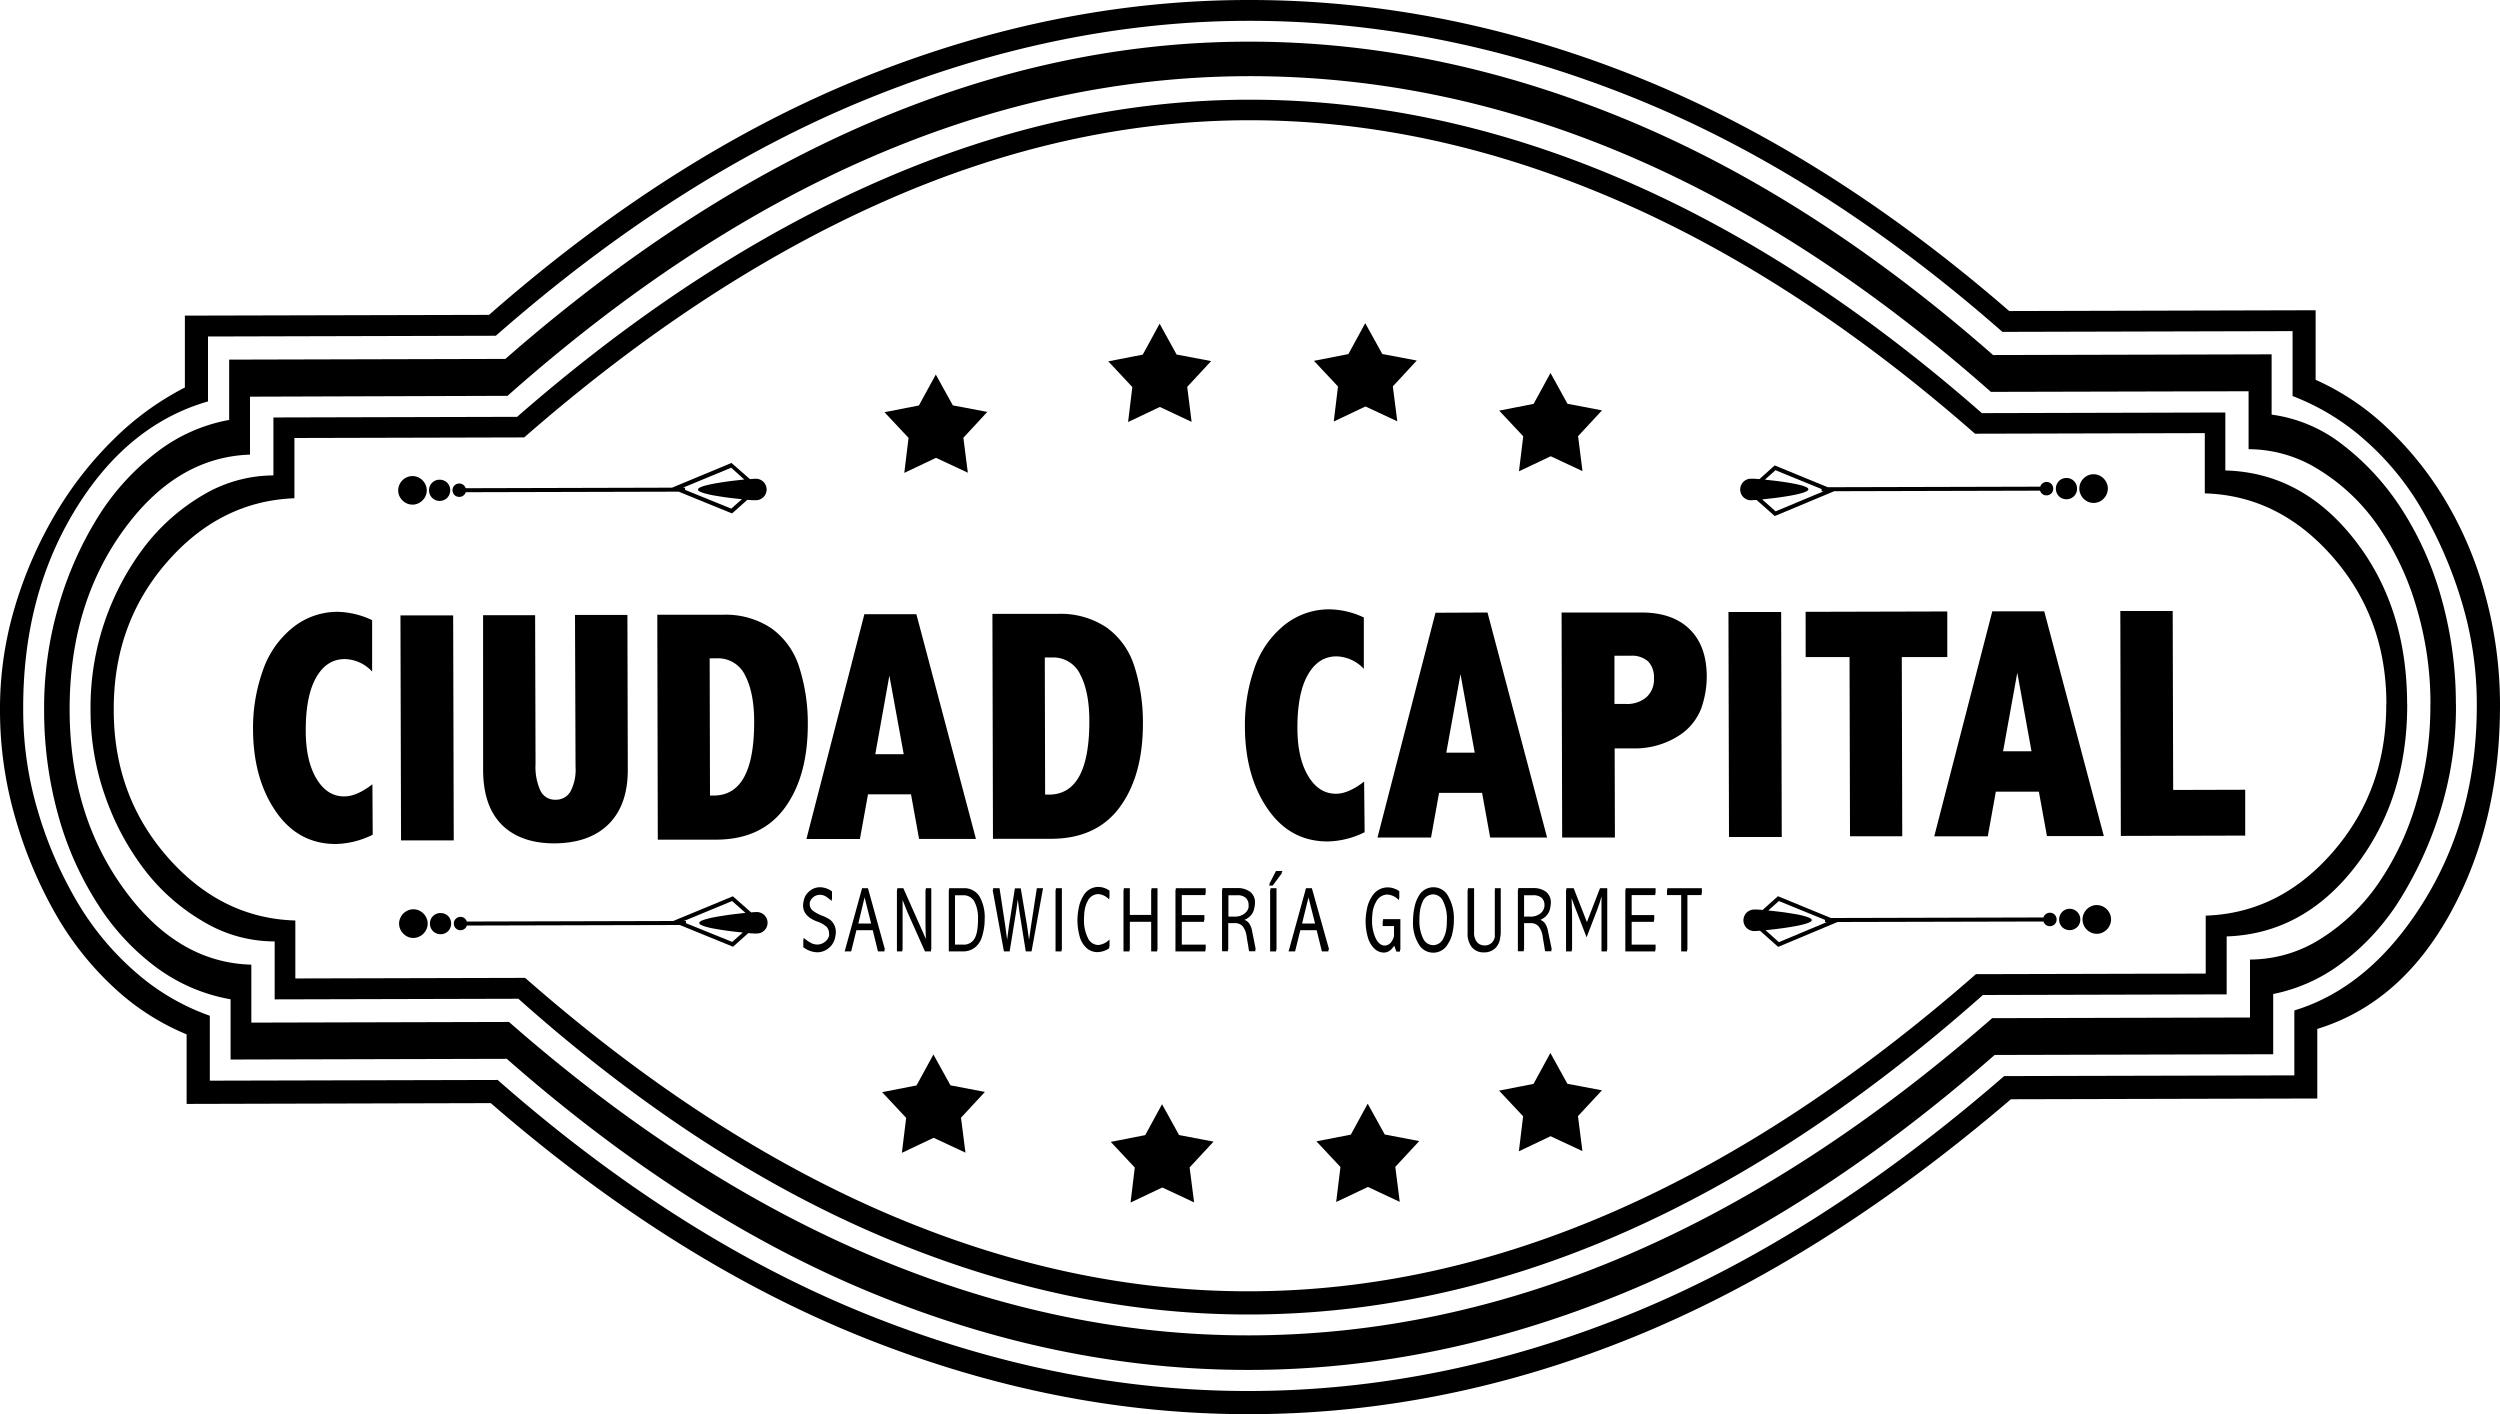 <svg xmlns="http://www.w3.org/2000/svg" viewBox="0 0 600 339.4"><defs><style>.cls-1{fill-rule:evenodd;}.cls-2{fill:none;}</style></defs><g id="Capa_2" data-name="Capa 2"><g id="Capa_1-2" data-name="Capa 1"><g id="Forma_1" data-name="Forma 1"><polygon class="cls-1" points="236.95 98.86 228.68 97.29 224.59 89.89 220.54 97.31 212.28 98.93 218.05 105.09 217.03 113.49 224.64 109.88 232.28 113.45 231.21 105.06 236.95 98.86"/></g><g id="Forma_1_copia" data-name="Forma 1 copia"><polygon class="cls-1" points="290.67 86.66 282.39 85.09 278.31 77.69 274.26 85.11 265.99 86.72 271.76 92.89 270.74 101.29 278.36 97.67 285.99 101.25 284.93 92.85 290.67 86.66"/></g><g id="Forma_1_copia_2" data-name="Forma 1 copia 2"><polygon class="cls-1" points="340.02 86.53 331.75 84.96 327.66 77.56 323.61 84.98 315.35 86.6 321.12 92.76 320.1 101.16 327.71 97.55 335.35 101.12 334.28 92.73 340.02 86.53"/></g><g id="Forma_1_copia_3" data-name="Forma 1 copia 3"><polygon class="cls-1" points="384.48 98.49 376.2 96.91 372.12 89.51 368.07 96.93 359.8 98.55 365.58 104.71 364.55 113.11 372.17 109.5 379.8 113.07 378.74 104.68 384.48 98.49"/></g><g id="Forma_1_copia_4" data-name="Forma 1 copia 4"><polygon class="cls-1" points="236.38 262.06 228.11 260.48 224.02 253.08 219.97 260.5 211.71 262.12 217.48 268.29 216.45 276.68 224.07 273.07 231.71 276.64 230.64 268.25 236.38 262.06"/></g><g id="Forma_1_copia_4-2" data-name="Forma 1 copia 4"><polygon class="cls-1" points="291.25 273.99 282.98 272.41 278.89 265.01 274.85 272.43 266.58 274.05 272.35 280.21 271.33 288.61 278.94 285 286.58 288.57 285.51 280.18 291.25 273.99"/></g><g id="Forma_1_copia_4-3" data-name="Forma 1 copia 4"><polygon class="cls-1" points="340.61 273.86 332.34 272.28 328.25 264.88 324.2 272.31 315.94 273.92 321.71 280.08 320.68 288.48 328.3 284.87 335.94 288.44 334.87 280.05 340.61 273.86"/></g><g id="Forma_1_copia_4-4" data-name="Forma 1 copia 4"><polygon class="cls-1" points="384.46 261.68 376.18 260.11 372.09 252.71 368.05 260.13 359.78 261.75 365.55 267.91 364.53 276.31 372.14 272.69 379.78 276.27 378.71 267.87 384.46 261.68"/></g><path d="M600,168.94q.07,28.37-11.85,50.1t-32,27.9l0,16.7-73.54.18q-45,38.51-90.38,57T300.15,339.4q-46.24.12-92.24-18.12t-90.12-56.53l-73,.19,0-16.69a58.08,58.08,0,0,1-17.58-11.36,74,74,0,0,1-14-17.77,104.64,104.64,0,0,1-9.53-22.79A92.37,92.37,0,0,1,0,170.47,84.85,84.85,0,0,1,3.56,145.7a99.57,99.57,0,0,1,9.69-22.28A86.5,86.5,0,0,1,27.41,105.3,68.92,68.92,0,0,1,44.37,93l0-17.25,73-.18q43.91-38.51,89.82-57T299.29,0q46.8-.12,92.8,18.13t90.12,56.52l73.54-.19,0,16.69a61,61,0,0,1,17,11.37,80.52,80.52,0,0,1,14.25,17.76,89.69,89.69,0,0,1,9.53,22.79A99.73,99.73,0,0,1,600,168.94Zm-5.57,0a85.09,85.09,0,0,0-3.69-24.75,102.36,102.36,0,0,0-9.52-21.95,66.51,66.51,0,0,0-14-16.94,56.55,56.55,0,0,0-17-10.25l0-15.58-69.64.18Q437,41.38,391.27,23.14T299.3,5q-45.12.12-90.76,18.59T119,80.58l-69.08.18,0,15.58q-19.49,5.61-32,26.23T5.57,170.45A84.65,84.65,0,0,0,9.25,195.2a96.21,96.21,0,0,0,9.53,21.68,68,68,0,0,0,14,16.65,54.31,54.31,0,0,0,17.58,10.25l0,15.58,69.08-.17q43.54,38.28,89.28,56.52t91.41,18.13q45.67-.12,90.76-18.32T481,258.26l69.64-.17,0-15.58q18.36-5.61,31.12-26.23T594.43,169Zm-5,0a84.05,84.05,0,0,1-3.55,25,91.91,91.91,0,0,1-9.42,21.17,56.53,56.53,0,0,1-13.89,15.61,40.31,40.31,0,0,1-17,7.84l0,14.46-66.85.17q-43.92,38.5-88.72,57t-89.92,18.59q-45.13.12-90-18.13t-88.45-56.53l-66.29.17,0-14.46a42.12,42.12,0,0,1-17.57-7.47,56.3,56.3,0,0,1-14.24-15.27A77.11,77.11,0,0,1,14,195.75a93.94,93.94,0,0,1-3.41-25.31,86.89,86.89,0,0,1,3.56-25.33A84.7,84.7,0,0,1,23.56,124a58.13,58.13,0,0,1,13.89-15.34A40.22,40.22,0,0,1,55,100.78l0-14.47,66.29-.17q43.36-37.93,88.16-57T299.31,10q45.13-.12,90.3,18.41t88.73,56.8l66.85-.17,0,14.47a35.16,35.16,0,0,1,17,7.19,61,61,0,0,1,14.24,15.54,77.6,77.6,0,0,1,9.53,21.4A93.47,93.47,0,0,1,589.41,169Zm-6.12,0a80.72,80.72,0,0,0-3.41-23.36,67.11,67.11,0,0,0-9.24-19.45,47.45,47.45,0,0,0-14-13.32,31.78,31.78,0,0,0-17-5l0-13.91-61.84.15q-86-76-178.47-75.77Q208,18.6,121.81,95L60,95.2l0,13.91q-17.83.6-30.59,18.44T16.71,170.42q.08,25,12.93,42.81t30.68,18.29l0,13.91,61.84-.16q43,37.72,87.88,56.53t90,18.69q91.35-.24,178.08-76.13L540,244.2l0-13.91a31.77,31.77,0,0,0,17-5,47.48,47.48,0,0,0,13.89-13.39A67.2,67.2,0,0,0,580,192.36,80.81,80.81,0,0,0,583.29,169Zm-5.58,0q.06,22.83-12.43,39T534.4,224.74l0,13.91-58.5.15q-86.16,76.45-175.85,76.68-44,.11-88.35-18.69T124.41,239.7l-58.49.15,0-13.91a33.11,33.11,0,0,1-17-4.69,48.57,48.57,0,0,1-14-12.2,63.2,63.2,0,0,1-9.52-17.51,61.72,61.72,0,0,1-3.67-21.13,63.71,63.71,0,0,1,13-39.26,48.73,48.73,0,0,1,13.89-12.28,33.26,33.26,0,0,1,17-4.77l0-13.91,58.49-.15q42.81-37.38,87.05-56.69t88.25-19.42q44.56-.12,88.91,18.69t87.33,56.53L534.08,99l0,13.91q18.39.51,31,16.61T577.71,169Zm-5,0q0-20.58-12.9-35.3t-30.68-15.23l0-14.46-55.15.14q-43-37.72-87.05-56.53t-87.52-18.7q-43.46.12-87.14,19.42t-86.48,56.7l-55.15.14,0,14.46Q52.79,120.27,40,135T27.3,170.4q0,20.58,12.9,35.29t30.68,15.23l0,13.91,55.15-.14q43,37.72,86.77,56.53t87.24,18.69q87.45-.21,174.18-76.11l55.15-.14,0-13.91q17.83-.6,30.61-15.38T572.7,169Z"/><path d="M99,121.11a3.29,3.29,0,0,1-1.33-.27,3.52,3.52,0,0,1-1.08-.74,3.73,3.73,0,0,1-.75-1.08,3.26,3.26,0,0,1-.27-1.33,3.3,3.3,0,0,1,.27-1.31,3.42,3.42,0,0,1,1.82-1.84,3.11,3.11,0,0,1,1.33-.28,3.33,3.33,0,0,1,1.33.27,3.52,3.52,0,0,1,1.08.74,3.45,3.45,0,0,1,.74,1.09,3.16,3.16,0,0,1,.28,1.32,3.29,3.29,0,0,1-.27,1.33,3.56,3.56,0,0,1-1.82,1.82A3.11,3.11,0,0,1,99,121.11Zm6.53-.89a2.54,2.54,0,0,1-2.56-2.55,2.52,2.52,0,0,1,.19-1,2.38,2.38,0,0,1,.55-.81,2.57,2.57,0,0,1,.8-.54,2.51,2.51,0,0,1,1-.19,2.36,2.36,0,0,1,1,.19,2.32,2.32,0,0,1,.81.53,2.4,2.4,0,0,1,.54.81,2.67,2.67,0,0,1,0,2,2.32,2.32,0,0,1-.53.81,2.24,2.24,0,0,1-.81.55A2.53,2.53,0,0,1,105.48,120.22Zm75.88-5.32a2.5,2.5,0,0,1,1,.2,2.62,2.62,0,0,1,.82.55,2.51,2.51,0,0,1,.55.82,2.46,2.46,0,0,1,.21,1,2.74,2.74,0,0,1-.2,1,2.55,2.55,0,0,1-1.37,1.37,2.46,2.46,0,0,1-1,.21c-.15,0-.4,0-.76,0l-1.3-.09-3.67,3.27L162.89,118l-51.11.13a1.67,1.67,0,0,1-.58.81,1.51,1.51,0,0,1-1,.31,1.54,1.54,0,0,1-1.13-.46,1.56,1.56,0,0,1-.47-1.15,1.59,1.59,0,0,1,1.59-1.59,1.49,1.49,0,0,1,1,.31,1.69,1.69,0,0,1,.58.81l49.52-.13,14-5.82.27-.11L180,115C180.65,114.93,181.11,114.9,181.36,114.9Zm-5.92-2.65-11.59,4.8h.52v.52l11.09,4.5,2.54-2.26-2.22-.24c-.78-.09-1.56-.19-2.33-.31s-1.51-.23-2.22-.36-1.35-.27-1.89-.42A9.5,9.5,0,0,1,168,118q-.48-.24-.48-.51c0-.18.18-.36.53-.52a8.8,8.8,0,0,1,1.44-.49c.61-.15,1.29-.3,2.06-.44s1.56-.27,2.38-.39,1.64-.23,2.46-.32l2.23-.25Z"/><path d="M99.22,225.11a3.29,3.29,0,0,1-1.33-.27A3.63,3.63,0,0,1,96.06,223a3.48,3.48,0,0,1-.28-1.33,3.16,3.16,0,0,1,.28-1.32,3.47,3.47,0,0,1,.73-1.1,3.52,3.52,0,0,1,1.08-.74,3.34,3.34,0,0,1,1.33-.28,3.26,3.26,0,0,1,1.33.27,3.45,3.45,0,0,1,1.09.74,3.38,3.38,0,0,1,.74,1.1,3.12,3.12,0,0,1,.28,1.31,3.26,3.26,0,0,1-.27,1.33,3.69,3.69,0,0,1-.74,1.09,3.52,3.52,0,0,1-1.08.74A3.27,3.27,0,0,1,99.22,225.11Zm6.52-.9a2.51,2.51,0,0,1-2.55-2.54,2.53,2.53,0,0,1,.19-1,2.35,2.35,0,0,1,.54-.81,2.73,2.73,0,0,1,.81-.54,2.7,2.7,0,0,1,1-.19,2.53,2.53,0,0,1,1,.19,2.47,2.47,0,0,1,.81.53,2.5,2.5,0,0,1,.54.81,2.7,2.7,0,0,1,0,2,2.7,2.7,0,0,1-.53.81,2.38,2.38,0,0,1-.81.55A2.53,2.53,0,0,1,105.74,224.21Zm75.89-5.32a2.62,2.62,0,0,1,1,.2,2.67,2.67,0,0,1,.83.55,2.62,2.62,0,0,1,.55.82,2.49,2.49,0,0,1,.21,1,2.53,2.53,0,0,1-.21,1,2.48,2.48,0,0,1-.54.83,2.62,2.62,0,0,1-.82.55,2.66,2.66,0,0,1-1,.2c-.15,0-.4,0-.76,0l-1.3-.09-3.67,3.27L163.16,222l-51.11.13a1.63,1.63,0,0,1-.58.81,1.6,1.6,0,0,1-2.08-.14,1.6,1.6,0,0,1-.47-1.16,1.53,1.53,0,0,1,.46-1.12,1.61,1.61,0,0,1,2.09-.16,1.67,1.67,0,0,1,.57.81l49.53-.13,14.05-5.82.27-.11,4.37,3.86C180.92,218.92,181.38,218.89,181.63,218.89Zm-5.93-2.64-11.58,4.8h.52v.52l11.09,4.49,2.54-2.25-2.22-.24c-.79-.09-1.56-.2-2.33-.31s-1.51-.24-2.22-.37a16.61,16.61,0,0,1-1.9-.42,8.54,8.54,0,0,1-1.3-.46c-.32-.15-.48-.32-.48-.5s.18-.36.53-.53a10,10,0,0,1,1.44-.48c.6-.16,1.29-.31,2.06-.45l2.38-.39c.82-.12,1.64-.22,2.45-.32l2.24-.25Z"/><path d="M420.22,120.06a2.35,2.35,0,0,1-1-.2,2.75,2.75,0,0,1-.82-.55,2.62,2.62,0,0,1-.55-.82,2.71,2.71,0,0,1-.2-1,2.52,2.52,0,0,1,.2-1,2.71,2.71,0,0,1,.54-.83,2.65,2.65,0,0,1,.82-.56,2.49,2.49,0,0,1,1-.21l.75,0,1.3.1,3.66-3.29,12.74,5.23,51-.13a1.55,1.55,0,0,1,.57-.81,1.46,1.46,0,0,1,.95-.32,1.52,1.52,0,0,1,1.13.46,1.58,1.58,0,0,1,.46,1.16,1.5,1.5,0,0,1-.46,1.13,1.53,1.53,0,0,1-1.12.47,1.55,1.55,0,0,1-1-.31,1.66,1.66,0,0,1-.57-.82l-49.41.13-14,5.85-.28.11L421.59,120C420.94,120,420.48,120.06,420.22,120.06Zm5.92,2.66,11.56-4.82h-.52v-.53l-11.07-4.52-2.53,2.27,2.21.24c.79.09,1.56.2,2.33.31s1.5.24,2.22.37,1.34.27,1.89.42a8.42,8.42,0,0,1,1.3.47q.48.22.48.51c0,.18-.18.36-.54.52a8.32,8.32,0,0,1-1.43.49c-.6.16-1.29.31-2.05.45s-1.56.27-2.38.39-1.64.23-2.45.32l-2.23.25Zm69.8-8a2.4,2.4,0,0,1,1.81.74,2.47,2.47,0,0,1,.74,1.81,2.62,2.62,0,0,1-.19,1,2.35,2.35,0,0,1-.54.81,2.73,2.73,0,0,1-.81.54,2.48,2.48,0,0,1-1,.2,2.71,2.71,0,0,1-1-.19,2.5,2.5,0,0,1-.81-.54,2.32,2.32,0,0,1-.53-.81,2.57,2.57,0,0,1-.2-1,2.53,2.53,0,0,1,.19-1,2.77,2.77,0,0,1,.53-.81,2.4,2.4,0,0,1,.81-.56A2.48,2.48,0,0,1,495.94,114.72Zm6.51-.9a3.29,3.29,0,0,1,1.33.27,3.52,3.52,0,0,1,1.08.74,3.56,3.56,0,0,1,.74,1.09,3.14,3.14,0,0,1,.28,1.33,3.4,3.4,0,0,1-.27,1.33,3.49,3.49,0,0,1-.74,1.1,3.34,3.34,0,0,1-1.07.75,3.35,3.35,0,0,1-2.66,0,3.7,3.7,0,0,1-1.08-.74,3.54,3.54,0,0,1-.74-1.11,3.16,3.16,0,0,1-.28-1.32,3.34,3.34,0,0,1,.27-1.34,3.69,3.69,0,0,1,.74-1.09,3.47,3.47,0,0,1,1.07-.74A3.17,3.17,0,0,1,502.45,113.82Z"/><path d="M421,223.46a2.63,2.63,0,0,1-1.82-.76,2.62,2.62,0,0,1-.55-.82,2.5,2.5,0,0,1-.21-1,2.7,2.7,0,0,1,.2-1,2.67,2.67,0,0,1,.55-.83,2.62,2.62,0,0,1,.82-.55,2.46,2.46,0,0,1,1-.21c.14,0,.39,0,.75,0l1.3.09,3.66-3.29,12.73,5.23,51-.13a1.67,1.67,0,0,1,.57-.81,1.54,1.54,0,0,1,1-.32,1.52,1.52,0,0,1,1.12.46,1.6,1.6,0,0,1,.47,1.16,1.59,1.59,0,0,1-1.58,1.6,1.51,1.51,0,0,1-1-.31,1.63,1.63,0,0,1-.58-.81l-49.41.12-14,5.86-.27.11-4.36-3.88C421.74,223.43,421.29,223.46,421,223.46Zm5.92,2.66,11.56-4.83H438v-.52l-11.07-4.52-2.54,2.26,2.22.25c.79.09,1.56.19,2.33.31s1.5.24,2.21.36a18.64,18.64,0,0,1,1.89.43,8.16,8.16,0,0,1,1.3.46q.48.24.48.51c0,.18-.17.36-.53.53a9.42,9.42,0,0,1-1.43.48c-.6.16-1.29.31-2.06.45s-1.55.27-2.38.39-1.63.23-2.44.32l-2.23.26Zm69.8-8a2.45,2.45,0,0,1,1.81.74,2.48,2.48,0,0,1,.74,1.82,2.53,2.53,0,0,1-.19,1,2.5,2.5,0,0,1-.54.81,2.73,2.73,0,0,1-.81.54,2.48,2.48,0,0,1-1,.2,2.52,2.52,0,0,1-1-.19,2.4,2.4,0,0,1-.81-.54,2.5,2.5,0,0,1-.54-.81,2.53,2.53,0,0,1-.19-1,2.56,2.56,0,0,1,.19-1,2.52,2.52,0,0,1,.53-.81,2.27,2.27,0,0,1,.8-.56A2.53,2.53,0,0,1,496.75,218.11Zm6.51-.9a3.25,3.25,0,0,1,1.32.27,3.56,3.56,0,0,1,1.09.74,3.69,3.69,0,0,1,.74,1.09,3.35,3.35,0,0,1,0,2.66,3.66,3.66,0,0,1-.74,1.11,3.52,3.52,0,0,1-1.08.74,3.11,3.11,0,0,1-1.33.28,3.25,3.25,0,0,1-1.32-.27,3.48,3.48,0,0,1-1.83-1.84,3.39,3.39,0,0,1-.27-1.32,3.15,3.15,0,0,1,.27-1.34,3.42,3.42,0,0,1,.73-1.09,3.38,3.38,0,0,1,1.08-.75A3.11,3.11,0,0,1,503.26,217.21Z"/><path d="M89.45,200.33a20.81,20.81,0,0,1-8.86,2.23q-9.07,0-14.45-7.89T60.73,175A40.82,40.82,0,0,1,63,161.17a22.61,22.61,0,0,1,7.09-10.41,17.07,17.07,0,0,1,11-3.92,20.26,20.26,0,0,1,8.22,2l0,12.34a9.18,9.18,0,0,0-6.56-3q-4.37,0-6.88,4.43c-1.67,2.94-2.51,7.2-2.49,12.77q0,7.16,2.55,11.47c1.7,2.87,3.93,4.3,6.71,4.29,2,0,4.28-1,6.74-2.92Z"/><path d="M96.11,147.7l12.65,0,.14,54-12.65,0Z"/><path d="M115.94,147.64l12.49,0,.1,35.75a13.58,13.58,0,0,0,1.19,6.4,3.79,3.79,0,0,0,3.53,2.14,4,4,0,0,0,3.68-2,11.24,11.24,0,0,0,1.2-5.87L138,147.59l12.58,0,.09,37.18q0,8.43-4.58,13t-13,4.64q-8.11,0-12.61-4.42c-3-3-4.51-7.35-4.53-13.18Z"/><path d="M157.75,147.54l15.7,0a19.73,19.73,0,0,1,11.74,3.29,18.1,18.1,0,0,1,6.68,9.47,44.07,44.07,0,0,1,2,13.57q0,12.51-5.56,20.06t-16.44,7.59l-14,0ZM170.32,158l.08,32.93h.89q9.75,0,9.71-17.75,0-6.85-2.13-11A7.16,7.16,0,0,0,172,158Z"/><path d="M207.45,147.41l12.48,0,14.3,53.94-13.65,0-1.94-10.71-10.32,0-1.94,10.72-12.84,0Zm6,14.73L210.07,181l6.82,0Z"/><path d="M238.18,147.33l15.71,0a19.72,19.72,0,0,1,11.73,3.3,18.07,18.07,0,0,1,6.68,9.46,43.83,43.83,0,0,1,2,13.58q0,12.5-5.56,20.05t-16.43,7.59l-14,0Zm12.57,10.46.08,32.92h.89q9.77,0,9.72-17.75,0-6.84-2.14-11a7.14,7.14,0,0,0-6.89-4.16Z"/><path d="M327.51,199.73a20.79,20.79,0,0,1-8.87,2.22q-9.06,0-14.45-7.89t-5.41-19.72A41.11,41.11,0,0,1,301,160.56a22.76,22.76,0,0,1,7.09-10.41,17.1,17.1,0,0,1,11-3.91,20.11,20.11,0,0,1,8.23,1.95l0,12.34a9.24,9.24,0,0,0-6.57-3c-2.9,0-5.19,1.48-6.87,4.43s-2.51,7.2-2.5,12.77q0,7.16,2.56,11.47c1.69,2.87,3.93,4.3,6.7,4.3,2,0,4.28-1,6.75-2.92Z"/><path d="M344.52,147.06,357,147,371.3,201l-13.66,0-1.94-10.71-10.32,0L343.45,201l-12.85,0Zm6,14.73-3.41,18.85,6.82,0Z"/><path d="M374.78,147l19.18,0q7.44,0,11.54,4t4.12,11.35a23.08,23.08,0,0,1-1.33,7.68,13.46,13.46,0,0,1-5.66,6.71,19.45,19.45,0,0,1-10.87,2.87h-4.24l.06,21.4-12.66,0Zm12.69,10.38,0,11.57h2.77a7.12,7.12,0,0,0,4.9-1.62,5.7,5.7,0,0,0,1.81-4.51,5.53,5.53,0,0,0-1.41-4.1,5.89,5.89,0,0,0-4.22-1.34Z"/><path d="M414.83,146.88l12.65,0,.14,54-12.66,0Z"/><path d="M433.35,146.84l34-.09,0,10.95-10.92,0,.11,43-12.54,0-.11-43-10.53,0Z"/><path d="M478.15,146.72l12.47,0,14.3,53.94-13.65,0L489.33,190,479,190l-1.93,10.72-12.85,0Zm6,14.73-3.41,18.85,6.82,0Z"/><path d="M508.88,146.64l12.57,0,.11,42.95,17.29-.05,0,11-29.85.08Z"/><path class="cls-2" d="M367.26,220a3.73,3.73,0,0,0,2.53-.84,2.61,2.61,0,0,0,.83-1.36,2.52,2.52,0,0,0,.05-.48,2.32,2.32,0,0,0-.69-1.84,3,3,0,0,0-2.06-.61h-2.14V220Z"/><path class="cls-2" d="M296.25,220a3.72,3.72,0,0,0,2.53-.84,2.69,2.69,0,0,0,.84-1.36,3.73,3.73,0,0,0,0-.48,2.32,2.32,0,0,0-.69-1.84,3,3,0,0,0-2.06-.61h-2.13V220Z"/><path class="cls-2" d="M346.31,216.2a2.68,2.68,0,0,0-2.27-1.56,2.75,2.75,0,0,0-2.62,1.8,8.18,8.18,0,0,0-.57,1.81,14.94,14.94,0,0,0-.19,2.52,9.49,9.49,0,0,0,.87,4.41,2.7,2.7,0,0,0,2.44,1.65,2.74,2.74,0,0,0,2.47-1.7,7.24,7.24,0,0,0,.61-1.74,14.08,14.08,0,0,0,.2-2.46A9.45,9.45,0,0,0,346.31,216.2Z"/><polygon class="cls-2" points="207.5 215.37 205.96 221.64 209.06 221.64 207.5 215.37"/><path class="cls-2" d="M233.87,216.34a3,3,0,0,0-2.75-1.48h-1.89v11.83h2a2.91,2.91,0,0,0,2.78-1.62,6.7,6.7,0,0,0,.56-1.64,16.6,16.6,0,0,0,.21-2.81A8.52,8.52,0,0,0,233.87,216.34Z"/><polygon class="cls-2" points="314.04 215.37 312.5 221.64 315.61 221.64 314.04 215.37"/><path d="M200.16,221.88a3.41,3.41,0,0,0-1.07-1.23,9.1,9.1,0,0,0-1.69-.85,9.14,9.14,0,0,1-2.4-1.3,2,2,0,0,1-.66-1.61,2.85,2.85,0,0,1,0-.29,2.41,2.41,0,0,1,.63-1.07,2.44,2.44,0,0,1,1.84-.77,2.69,2.69,0,0,1,1.27.32,8.09,8.09,0,0,1,1.52,1.18v-.48l.08.08v-1.92a4.93,4.93,0,0,0-2.82-1,3.91,3.91,0,0,0-2.85,1.17,3.8,3.8,0,0,0-1.14,2.2,3.9,3.9,0,0,0-.13,1q0,2.58,3.35,3.85a6.21,6.21,0,0,1,2.3,1.29,2.4,2.4,0,0,1,.59,1.66,3.14,3.14,0,0,1,0,.45,2.58,2.58,0,0,1-.78,1.3,3,3,0,0,1-2.06.83,3.33,3.33,0,0,1-1.43-.34,10.63,10.63,0,0,1-1.84-1.27v.46l-.08-.06v1.85a5.77,5.77,0,0,0,3.3,1.22,4.28,4.28,0,0,0,3.11-1.29,4.22,4.22,0,0,0,1.26-2.43,4.79,4.79,0,0,0,.14-1.16A3.7,3.7,0,0,0,200.16,221.88Z"/><path d="M208.31,213.17H206.9l-4.07,14.77h0l-.11.4h1.56l1.26-5.1h3.92l1.25,5.1h1.61l-.11-.4h.19Zm-.81,2.2,1.57,6.27H206Z"/><path d="M222.2,213.57h-.08v8.31c0,.08,0,1.26.1,3.49L221.17,223l-4.37-9.83h-1.46v.4h-.08v14.77h1.28v-.4h.08v-8.56l0-.63v-1.64l0-1.14.46,1.18c.33.87.56,1.44.68,1.71l4.23,9.48h1.44v-.4h.08V213.17H222.2Z"/><path d="M235.05,215.09a4.31,4.31,0,0,0-3.85-1.92h-3.41v.4h-.08v14.77h3.41a4.63,4.63,0,0,0,2.77-.87,5,5,0,0,0,1.77-2.6,10.59,10.59,0,0,0,.33-1.26,12.55,12.55,0,0,0,.33-2.94A10.11,10.11,0,0,0,235.05,215.09Zm-1.07,10a2.91,2.91,0,0,1-2.78,1.62h-2V214.86h1.89a3,3,0,0,1,2.75,1.48,8.52,8.52,0,0,1,.88,4.28,16.6,16.6,0,0,1-.21,2.81A6.7,6.7,0,0,1,234,225.07Z"/><path d="M248.78,213.57h0l-1.39,9-.42,3-.47-3.37-1.52-9h-1.4l-.07.4h0l-1.38,8.75c0,.25-.09.58-.13,1l-.29,2.18c-.11-.7-.18-1.22-.21-1.54-.11-.94-.19-1.55-.24-1.82l-1.37-9h-1.58l.07.4h-.15l2.71,14.77h1.38l.06-.4h0l1.36-8.39c.15-.89.32-2.13.52-3.7l.35,2.65,1.57,9.84h1.39l.07-.4h0l2.69-14.77h-1.49Z"/><polygon points="253.41 213.57 253.33 213.57 253.33 228.34 254.77 228.34 254.77 227.94 254.85 227.94 254.85 213.17 253.41 213.17 253.41 213.57"/><path d="M260,215a8.73,8.73,0,0,0-1.15,3.15,14.41,14.41,0,0,0,.26,6.56,5.73,5.73,0,0,0,1.65,2.8,3.85,3.85,0,0,0,2.66,1,5.36,5.36,0,0,0,2.78-.91v-.35l.08-.05v-1.74a4.22,4.22,0,0,1-2.69,1.34,2.78,2.78,0,0,1-2.51-1.73,9.22,9.22,0,0,1-.92-4.35,15.68,15.68,0,0,1,.21-2.61,7.13,7.13,0,0,1,.66-1.83,2.88,2.88,0,0,1,2.57-1.7,4,4,0,0,1,2.6,1.3v-.47a.27.27,0,0,1,.08.07v-1.72a4.74,4.74,0,0,0-2.65-.9A4.11,4.11,0,0,0,260,215Z"/><polygon points="276.36 213.57 276.28 213.57 276.28 219.58 271.16 219.58 271.16 213.17 269.72 213.17 269.72 213.57 269.64 213.57 269.64 228.34 271.08 228.34 271.08 227.94 271.16 227.94 271.16 221.23 276.28 221.23 276.28 228.34 277.72 228.34 277.72 227.94 277.8 227.94 277.8 213.17 276.36 213.17 276.36 213.57"/><polygon points="282.19 213.57 282.11 213.57 282.11 228.34 289.29 228.34 289.29 227.94 289.37 227.94 289.37 226.71 283.63 226.71 283.63 221.24 288.97 221.24 288.97 220.84 289.05 220.84 289.05 219.62 283.63 219.62 283.63 214.82 289.29 214.82 289.29 214.42 289.37 214.42 289.37 213.17 282.19 213.17 282.19 213.57"/><path d="M300.53,223.54a5,5,0,0,0-.78-2,2.57,2.57,0,0,0-1.07-.78,4.18,4.18,0,0,0,1.7-1.28,3.83,3.83,0,0,0,.69-1.76,4.64,4.64,0,0,0,.12-1,3.17,3.17,0,0,0-1.17-2.7,5,5,0,0,0-3.09-.88h-3.56v.4h-.08v14.77h1.4v-.4h.09v-6.36h1.51a2.49,2.49,0,0,1,1.95.75,5,5,0,0,1,.95,2.45l.59,3.56h1.53l-.08-.4h.16Zm-3.62-8.68a3,3,0,0,1,2.06.61,2.32,2.32,0,0,1,.69,1.84,3.73,3.73,0,0,1,0,.48,2.69,2.69,0,0,1-.84,1.36,3.72,3.72,0,0,1-2.53.84h-1.47v-5.13Z"/><polygon points="304.92 213.57 304.83 213.57 304.83 228.34 306.27 228.34 306.27 227.94 306.36 227.94 306.36 213.17 304.92 213.17 304.92 213.57"/><polygon points="306.23 209.04 304.64 212.14 304.76 212.14 304.56 212.54 305.45 212.54 307.74 209.44 307.52 209.44 307.82 209.04 306.23 209.04"/><path d="M314.85,213.17h-1.41l-4.07,14.77h0l-.12.4h1.57l1.26-5.1H316l1.25,5.1h1.61l-.11-.4H319Zm-.81,2.2,1.57,6.27H312.5Z"/><path d="M331.94,221h-.09v1.25h2.71V224a4.49,4.49,0,0,1,0,.64,3.57,3.57,0,0,1-.56,1.29,2,2,0,0,1-1.64,1c-.89,0-1.63-.59-2.2-1.77a9.58,9.58,0,0,1-.86-4.26,13.92,13.92,0,0,1,.2-2.44,7,7,0,0,1,.75-2,3.09,3.09,0,0,1,2.74-1.77,4.18,4.18,0,0,1,2.76,1.36v-.47l.08.07v-1.77a5,5,0,0,0-2.72-.91,4.43,4.43,0,0,0-3.81,2.13,8,8,0,0,0-1.27,3.29,13,13,0,0,0-.28,2.76,13.67,13.67,0,0,0,.5,3.68,5.91,5.91,0,0,0,1.56,2.79,3.29,3.29,0,0,0,2.28,1,2.45,2.45,0,0,0,1.39-.42,3.77,3.77,0,0,0,1.12-1.26l.53,1.45H336v-.4h.09v-7.39h-4.15Z"/><path d="M347.52,215a4,4,0,0,0-7,0,8.27,8.27,0,0,0-1.05,2.82,14.57,14.57,0,0,0-.34,3.26,9.7,9.7,0,0,0,1.35,5.5,4,4,0,0,0,7,0,7.81,7.81,0,0,0,1.19-3.11,12.83,12.83,0,0,0,.26-2.66A10.73,10.73,0,0,0,347.52,215Zm-1.08,10.14a2.74,2.74,0,0,1-2.47,1.7,2.7,2.7,0,0,1-2.44-1.65,9.49,9.49,0,0,1-.87-4.41,14.94,14.94,0,0,1,.19-2.52,8.18,8.18,0,0,1,.57-1.81,2.75,2.75,0,0,1,2.62-1.8,2.68,2.68,0,0,1,2.27,1.56,9.45,9.45,0,0,1,.94,4.73,14.08,14.08,0,0,1-.2,2.46A7.24,7.24,0,0,1,346.44,225.13Z"/><path d="M358.83,213.57h-.08V224.2a4.88,4.88,0,0,1,0,.68,2.82,2.82,0,0,1-.57,1.22,2.33,2.33,0,0,1-1.85.8,2.28,2.28,0,0,1-1.88-.84,3.48,3.48,0,0,1-.67-2.26V213.17H352.3v.4h-.08v10.32a5.22,5.22,0,0,0,1,3.41,3.56,3.56,0,0,0,2.91,1.27,3.77,3.77,0,0,0,2.91-1.18,4.2,4.2,0,0,0,1-2.33,6.31,6.31,0,0,0,.14-1.26V213.17h-1.44Z"/><path d="M371.53,223.54a4.84,4.84,0,0,0-.77-2,2.6,2.6,0,0,0-1.08-.78,4,4,0,0,0,1.7-1.28,3.74,3.74,0,0,0,.7-1.76,4.64,4.64,0,0,0,.12-1,3.17,3.17,0,0,0-1.17-2.7,5,5,0,0,0-3.1-.88h-3.55v.4h-.09v14.77h1.41v-.4h.08v-6.36h1.52a2.47,2.47,0,0,1,1.94.75,4.93,4.93,0,0,1,1,2.45l.58,3.56h1.54l-.08-.4h.16Zm-3.61-8.68a3,3,0,0,1,2.06.61,2.32,2.32,0,0,1,.69,1.84,2.52,2.52,0,0,1-.05.48,2.61,2.61,0,0,1-.83,1.36,3.73,3.73,0,0,1-2.53.84h-1.48v-5.13Z"/><path d="M380.86,221.3l-3.18-8.13h-1.75v.4h-.08v14.77h1.37v-.4h.08v-7.77c0-.33,0-1.88-.12-4.63.54,1.49,1,2.75,1.42,3.77l2.18,5.64,2.58-6.7q.63-1.67,1-3.12c0,.6,0,1.06,0,1.36v11.85h1.3v-.4h.08V213.17H384Z"/><polygon points="390.16 213.57 390.08 213.57 390.08 228.34 397.26 228.34 397.26 227.94 397.34 227.94 397.34 226.71 391.6 226.71 391.6 221.24 396.94 221.24 396.94 220.84 397.02 220.84 397.02 219.62 391.6 219.62 391.6 214.82 397.26 214.82 397.26 214.42 397.34 214.42 397.34 213.17 390.16 213.17 390.16 213.57"/><polygon points="408.45 213.17 400.16 213.17 400.16 213.57 400.08 213.57 400.08 214.82 403.49 214.82 403.49 228.34 404.9 228.34 404.9 227.94 404.98 227.94 404.98 214.82 408.37 214.82 408.37 214.42 408.45 214.42 408.45 213.17"/></g></g></svg>